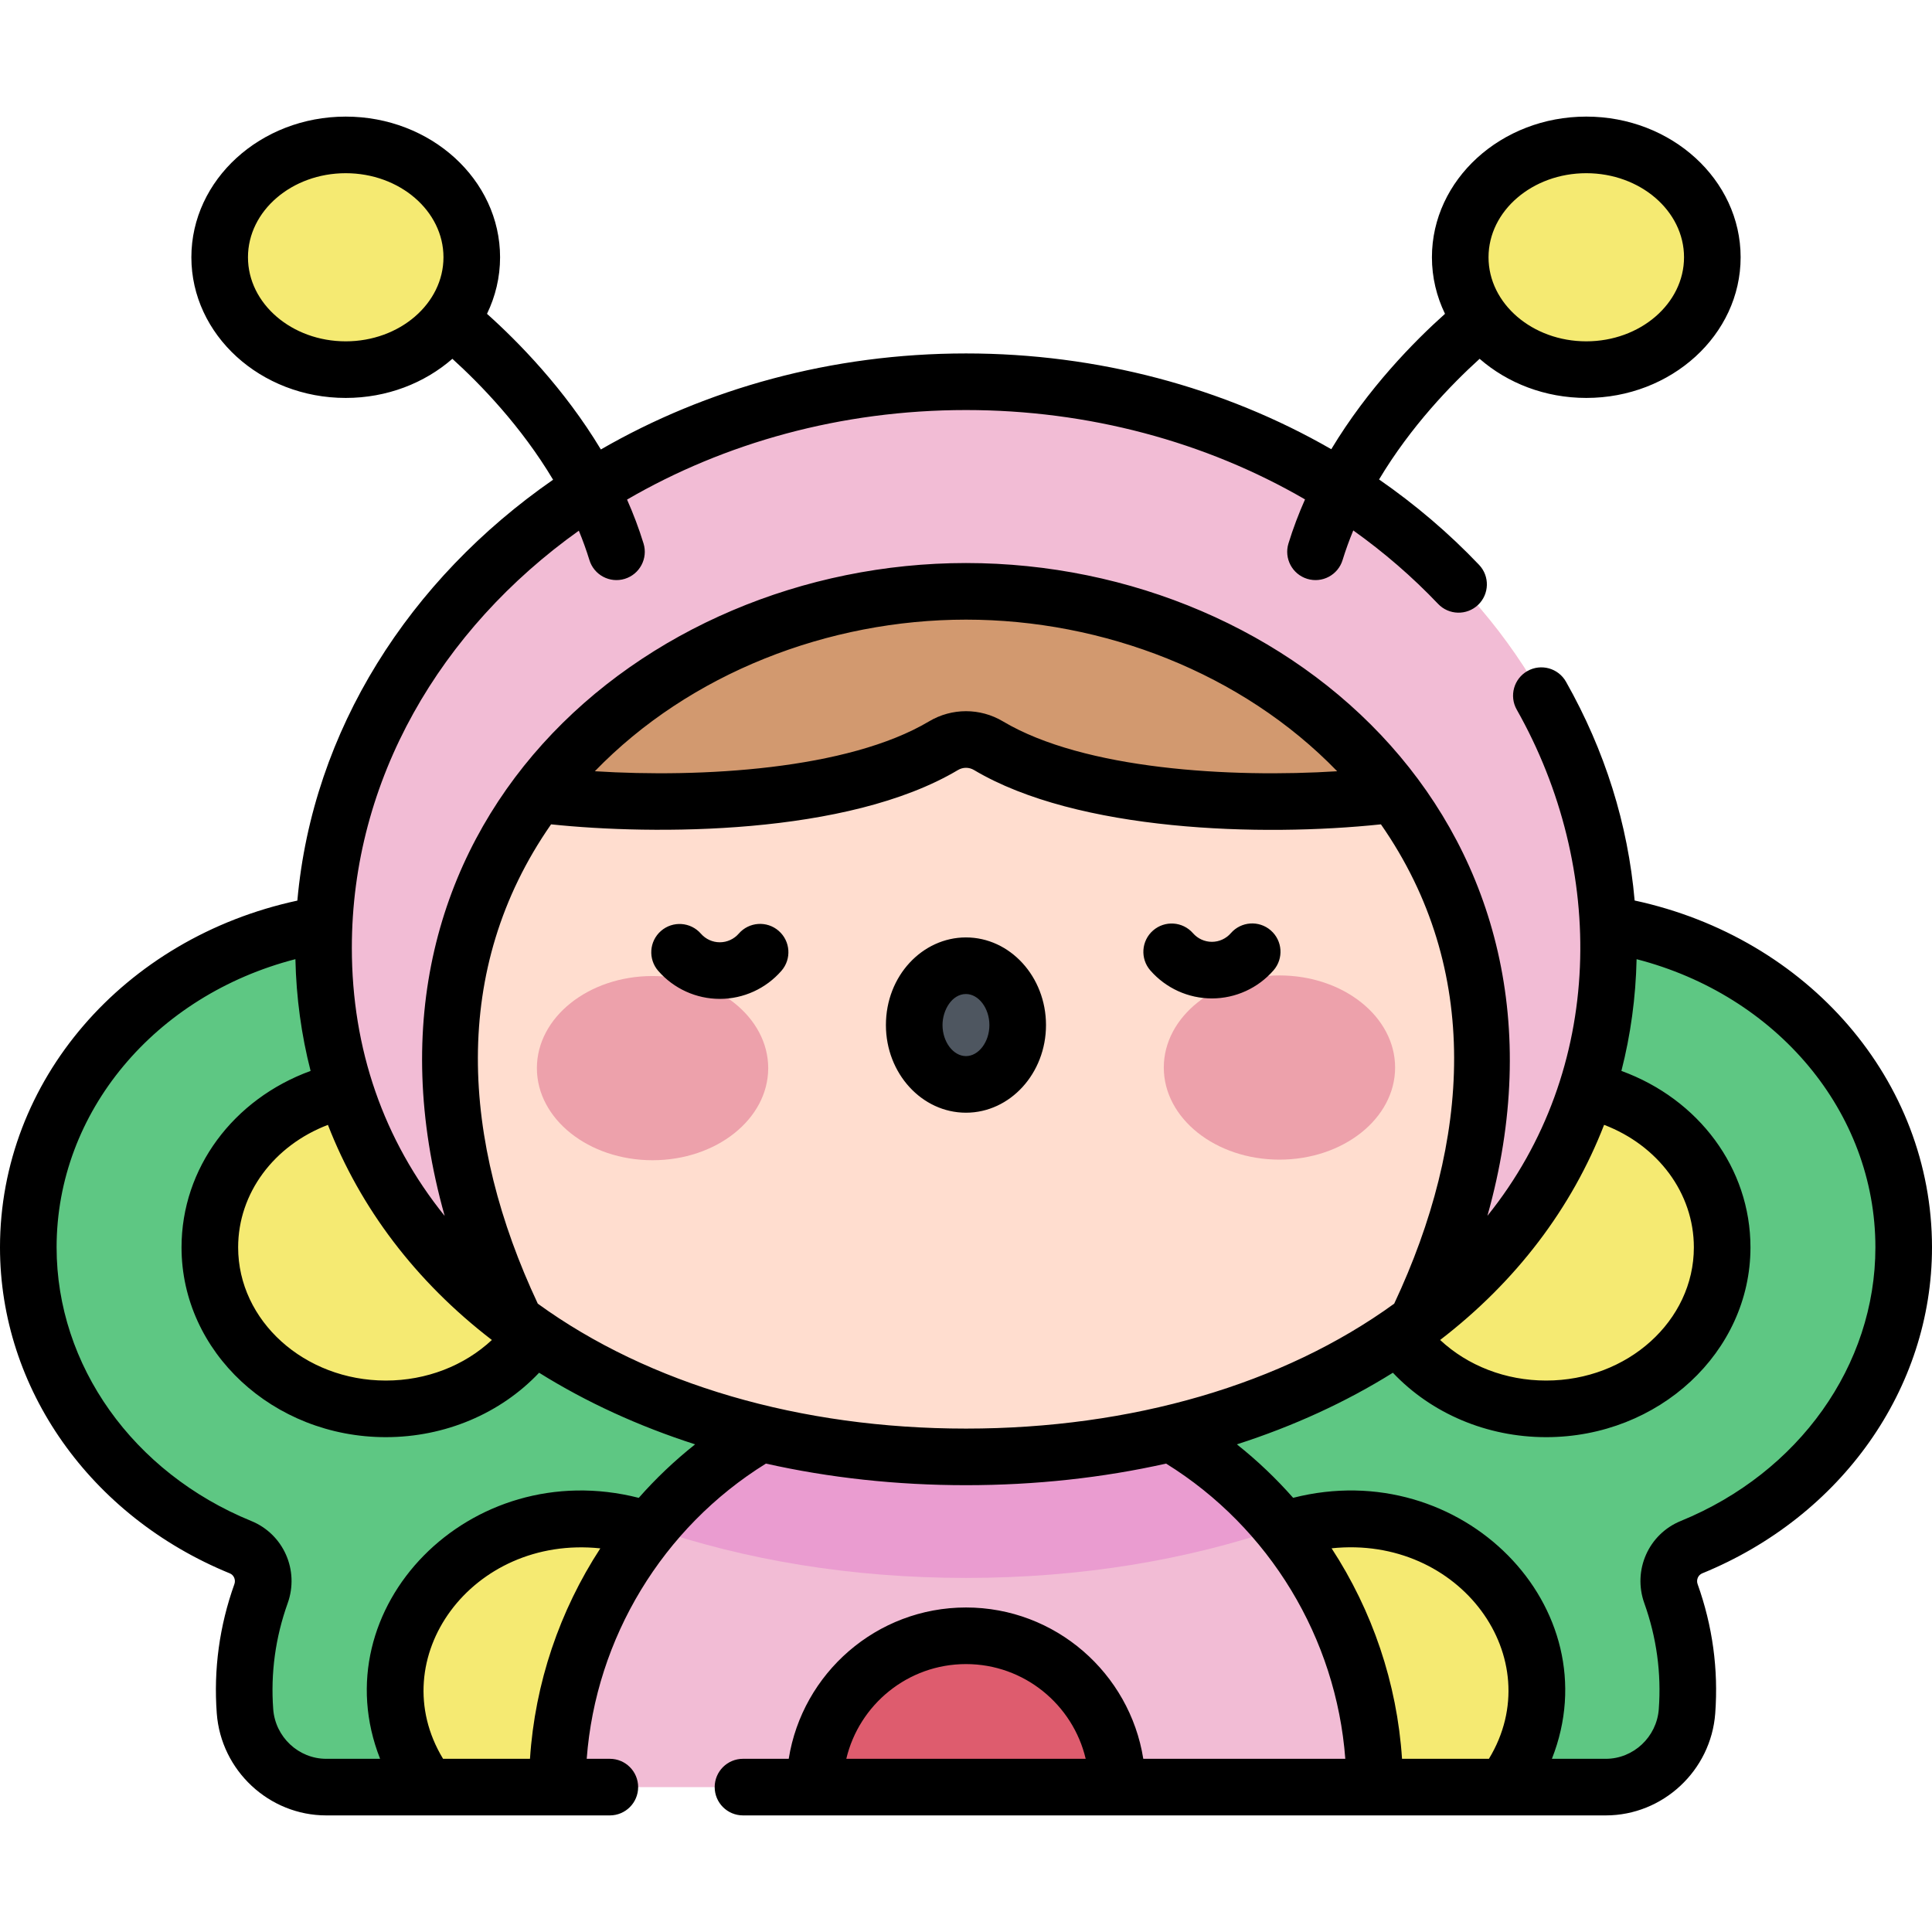 <svg id="Capa_1" enable-background="new 0 0 512 512" height="512" viewBox="0 0 512 512" width="512" xmlns="http://www.w3.org/2000/svg"><g><path d="m233.889 410.467c-13.723-24.725-36.89-41.68-36.89-79.902 0-48.014-42.421-86.938-94.749-86.938-52.329 0-94.749 38.923-94.749 86.938 0 35.435 23.107 65.913 56.248 79.453 4.808 1.964 7.182 7.424 5.431 12.314-3.615 10.098-5.03 20.685-4.254 31.168.836 11.311 10.184 20.1 21.527 20.1h61.247c9.32-24.978 42.641-60.72 86.189-63.133z" fill="#5ec783"/><ellipse cx="102.249" cy="330.565" fill="#f5ea72" rx="46.641" ry="42.796"/><path d="m194.849 422.029c-8.938-11.767-23.788-19.471-40.605-19.471-27.32 0-49.468 20.321-49.468 45.389 0 9.522 3.201 18.354 8.661 25.653h34.263c6.265-16.791 23.377-38.446 47.149-51.571z" fill="#f5ea72"/><path d="m278.111 410.467c13.723-24.725 36.89-41.68 36.89-79.902 0-48.014 42.421-86.938 94.75-86.938s94.75 38.923 94.75 86.938c0 35.435-23.107 65.913-56.248 79.453-4.808 1.964-7.182 7.424-5.431 12.314 3.615 10.098 5.03 20.685 4.254 31.168-.837 11.312-10.185 20.101-21.528 20.101h-61.247c-9.321-24.979-42.642-60.721-86.19-63.134z" fill="#5ec783"/><ellipse cx="409.75" cy="330.565" fill="#f5ea72" rx="46.641" ry="42.796"/><path d="m317.151 422.029c8.938-11.767 23.788-19.471 40.605-19.471 27.32 0 49.468 20.321 49.468 45.389 0 9.522-3.201 18.354-8.661 25.653h-34.262c-6.266-16.791-23.378-38.446-47.15-51.571z" fill="#f5ea72"/><path d="m364.299 473.6c0-59.812-48.487-108.299-108.299-108.299s-108.3 48.487-108.3 108.299z" fill="#f2bcd5"/><path d="m256 433.5c-22.147 0-40.101 17.954-40.101 40.101h80.202c0-22.148-17.954-40.101-40.101-40.101z" fill="#de5c6e"/><path d="m256 418.169c30.343 0 58.525-4.715 83.644-13.366-19.863-24.122-49.957-39.502-83.644-39.502s-63.781 15.381-83.644 39.502c25.119 8.651 53.3 13.366 83.644 13.366z" fill="#ea9cd0"/><path d="m426.257 251.174c0 82.848-76.227 134.916-170.257 134.916-94.031 0-170.257-52.068-170.257-134.916 0-82.847 76.227-150.009 170.257-150.009s170.257 67.162 170.257 150.009z" fill="#ffddcf"/><path d="m310.562 122.409 73.94 85.184c-18.981 5.819-88.775 10.13-122.557-9.983-3.659-2.179-8.23-2.179-11.89 0-33.783 20.113-103.576 15.802-122.557 9.983l73.94-85.184z" fill="#d2996f"/><path d="m256 101.165c-94.031 0-170.257 67.161-170.257 150.009 0 41.837 19.446 75.817 50.799 99.215-55.011-114.602 31.008-193.68 119.458-193.68s174.468 79.077 119.458 193.68c31.353-23.397 50.799-57.378 50.799-99.215 0-82.847-76.227-150.009-170.257-150.009z" fill="#f2bcd5"/><ellipse cx="91.62" cy="68.178" fill="#f5ea72" rx="33.405" ry="29.779"/><ellipse cx="420.38" cy="68.178" fill="#f5ea72" rx="33.405" ry="29.779"/><g><g><ellipse cx="172.932" cy="283.065" fill="#eda1ab" rx="30.65" ry="24.408"/><ellipse cx="339.068" cy="282.908" fill="#eda1ab" rx="30.65" ry="24.408"/><ellipse cx="255.989" cy="271.65" fill="#4e5660" rx="13.712" ry="15.725"/></g></g><path d="m206.36 246.684c-3.124-2.719-7.862-2.39-10.581.736-1.267 1.455-3.095 2.292-5.015 2.294-.002 0-.004 0-.006 0-1.919 0-3.746-.832-5.014-2.284-2.723-3.119-7.461-3.439-10.582-.717-3.12 2.724-3.441 7.462-.717 10.582 4.117 4.716 10.062 7.419 16.314 7.419h.02c6.257-.007 12.204-2.723 16.316-7.45 2.72-3.125 2.39-7.863-.735-10.58zm244.728 170.278c37.003-15.118 60.912-49.03 60.912-86.397 0-44.207-32.797-82-78.803-91.922-1.775-20.261-7.862-39.715-18.192-57.979-2.04-3.605-6.615-4.873-10.221-2.836-3.605 2.039-4.875 6.615-2.836 10.221 23.74 41.973 23.497 95.308-7.768 134.154 28.65-101.738-51.011-172.994-138.18-172.994-85.991 0-167.151 70.165-138.151 173.032-16.184-20.091-24.607-44.211-24.607-71.067 0-44.55 23.474-84.385 60.154-110.537 1.046 2.533 1.991 5.134 2.81 7.797 1.219 3.962 5.421 6.182 9.374 4.963 3.959-1.218 6.181-5.414 4.963-9.374-1.235-4.013-2.711-7.892-4.367-11.628 25.761-14.985 56.646-23.73 89.824-23.73 32.387 0 63.495 8.379 89.844 23.681-1.665 3.75-3.148 7.647-4.388 11.677-1.218 3.96 1.004 8.156 4.963 9.374 3.973 1.225 8.161-1.02 9.374-4.963.826-2.686 1.781-5.308 2.838-7.862 8.111 5.781 15.645 12.284 22.474 19.462 2.856 3.003 7.603 3.119 10.603.264 3.001-2.855 3.119-7.603.264-10.604-8.011-8.42-16.908-15.979-26.505-22.632 8.434-14.11 19.161-25.189 26.648-31.975 7.351 6.415 17.308 10.37 28.265 10.37 22.555 0 40.905-16.723 40.905-37.278s-18.35-37.279-40.905-37.279-40.905 16.724-40.905 37.279c0 5.33 1.243 10.398 3.464 14.988-8.203 7.339-20.42 19.754-30.137 35.878-28.5-16.407-61.995-25.379-96.802-25.379-35.662 0-68.899 9.361-96.763 25.446-9.724-16.155-21.962-28.595-30.176-35.944 2.221-4.59 3.464-9.658 3.464-14.988 0-20.556-18.35-37.279-40.905-37.279s-40.905 16.724-40.905 37.279 18.35 37.278 40.905 37.278c10.957 0 20.914-3.954 28.265-10.37 7.5 6.797 18.249 17.902 26.689 32.044-38.091 26.442-63.744 66.335-67.771 111.535-46.001 9.923-78.803 47.695-78.803 91.898 0 37.366 23.909 71.278 60.912 86.397 1.07.436 1.611 1.712 1.206 2.842-3.963 11.069-5.535 22.593-4.672 34.249 1.122 15.167 13.864 27.048 29.007 27.048h75.162c4.142 0 7.5-3.357 7.5-7.5s-3.358-7.5-7.5-7.5h-6.132c2.407-31.962 20.084-61.238 47.495-78.235 16.8 3.767 34.623 5.724 53.023 5.724s36.223-1.957 53.023-5.724c27.411 16.996 45.087 46.273 47.494 78.235h-53.536c-3.609-22.694-23.288-40.102-46.981-40.102-23.694 0-43.373 17.408-46.982 40.102h-12.121c-4.142 0-7.5 3.357-7.5 7.5s3.358 7.5 7.5 7.5h228.65c15.143 0 27.885-11.881 29.007-27.048.863-11.655-.709-23.178-4.672-34.249-.406-1.13.135-2.406 1.205-2.842zm-30.708-371.063c14.284 0 25.905 9.994 25.905 22.279 0 12.284-11.621 22.278-25.905 22.278s-25.905-9.994-25.905-22.278c.001-12.284 11.621-22.279 25.905-22.279zm-328.76 44.558c-14.284 0-25.905-9.994-25.905-22.278 0-12.285 11.621-22.279 25.905-22.279s25.905 9.994 25.905 22.279c-.001 12.284-11.621 22.278-25.905 22.278zm132.659 375.644c3.397-14.372 16.326-25.102 31.721-25.102s28.323 10.729 31.72 25.102zm200.823-168.007c14.276 5.451 23.789 18.084 23.789 32.471 0 19.462-17.559 35.296-39.141 35.296-10.748 0-20.797-3.93-28.1-10.754 20.176-15.502 34.903-34.988 43.452-57.013zm-169.102-133.885c36.391 0 73.18 14.15 98.366 40.18-28.043 1.775-67.021-.386-88.585-13.223-6.033-3.592-13.529-3.592-19.562 0-21.566 12.839-60.538 14.996-88.581 13.219 25.195-26.037 61.983-40.176 98.362-40.176zm-125.65 190.899c-7.303 6.824-17.352 10.754-28.1 10.754-21.582 0-39.141-15.834-39.141-35.296 0-14.387 9.516-27.012 23.792-32.463 8.55 22.021 23.275 41.504 43.449 57.005zm10.1 110.993h-23.031c-16.152-26.602 7.594-59.35 41.672-55.768-10.768 16.509-17.325 35.695-18.641 55.768zm28.828-69.154c-44.817-11.43-84.295 29.217-68.547 69.154h-14.278c-7.332 0-13.502-5.778-14.048-13.155-.707-9.553.584-19.002 3.835-28.085 3.124-8.729-1.117-18.297-9.656-21.784-31.336-12.805-51.584-41.267-51.584-72.512 0-35.892 26.131-66.793 63.285-76.377.224 10.186 1.585 20.091 4.027 29.616-20.477 7.465-34.204 25.763-34.204 46.761 0 27.733 24.288 50.296 54.141 50.296 15.715 0 30.413-6.284 40.621-17.073 12.481 7.801 26.384 14.166 41.343 18.979-5.418 4.297-10.411 9.046-14.935 14.18zm86.722-18.357c-43.883 0-84.039-11.74-113.48-33.108-20.221-43.077-23.293-88.532 3.52-127.024 26.932 2.84 78.535 3.05 107.851-14.403 1.301-.773 2.916-.773 4.217 0 27.47 16.354 76.291 17.731 107.852 14.404 26.858 38.559 23.697 84.039 3.52 127.022-29.441 21.369-69.597 33.109-113.48 33.109zm138.58 87.511h-23.028c-1.316-20.082-7.885-39.274-18.665-55.786 34.005-3.577 57.878 29.136 41.693 55.786zm50.836-63.026c-8.539 3.488-12.781 13.057-9.656 21.784 3.252 9.085 4.542 18.534 3.835 28.086-.546 7.377-6.717 13.155-14.048 13.155h-14.277c15.798-40.06-23.897-80.546-68.575-69.165-4.52-5.125-9.498-9.877-14.91-14.168 14.96-4.813 28.863-11.178 41.344-18.979 10.208 10.788 24.906 17.072 40.622 17.072 29.854 0 54.141-22.563 54.141-50.296 0-20.998-13.726-39.298-34.204-46.763 2.441-9.523 3.803-19.426 4.027-29.609 37.152 9.585 63.285 40.48 63.285 76.372 0 31.246-20.248 59.708-51.584 72.511zm-189.43-154.65c-.006 0-.012 0-.018 0-11.483.01-21.203 10.14-21.191 23.245.012 12.801 9.527 23.206 21.216 23.206h.018c11.696-.012 21.202-10.441 21.19-23.246-.012-12.8-9.527-23.205-21.215-23.205zm.011 31.451c-.001 0-.003 0-.004 0-3.365 0-6.212-3.764-6.216-8.22-.004-3.972 2.497-8.228 6.204-8.232h.004c3.365 0 6.211 3.763 6.216 8.219.005 4.46-2.837 8.229-6.204 8.233zm80.773-33.315c-3.125-2.72-7.862-2.389-10.581.735-1.267 1.456-3.096 2.293-5.016 2.295-.002 0-.004 0-.006 0-1.918 0-3.746-.833-5.014-2.285-2.724-3.119-7.462-3.439-10.582-.716-3.12 2.725-3.44 7.463-.716 10.583 4.118 4.715 10.061 7.418 16.313 7.418h.02c6.257-.007 12.204-2.723 16.316-7.449 2.72-3.125 2.391-7.863-.734-10.581z"/></g></svg>